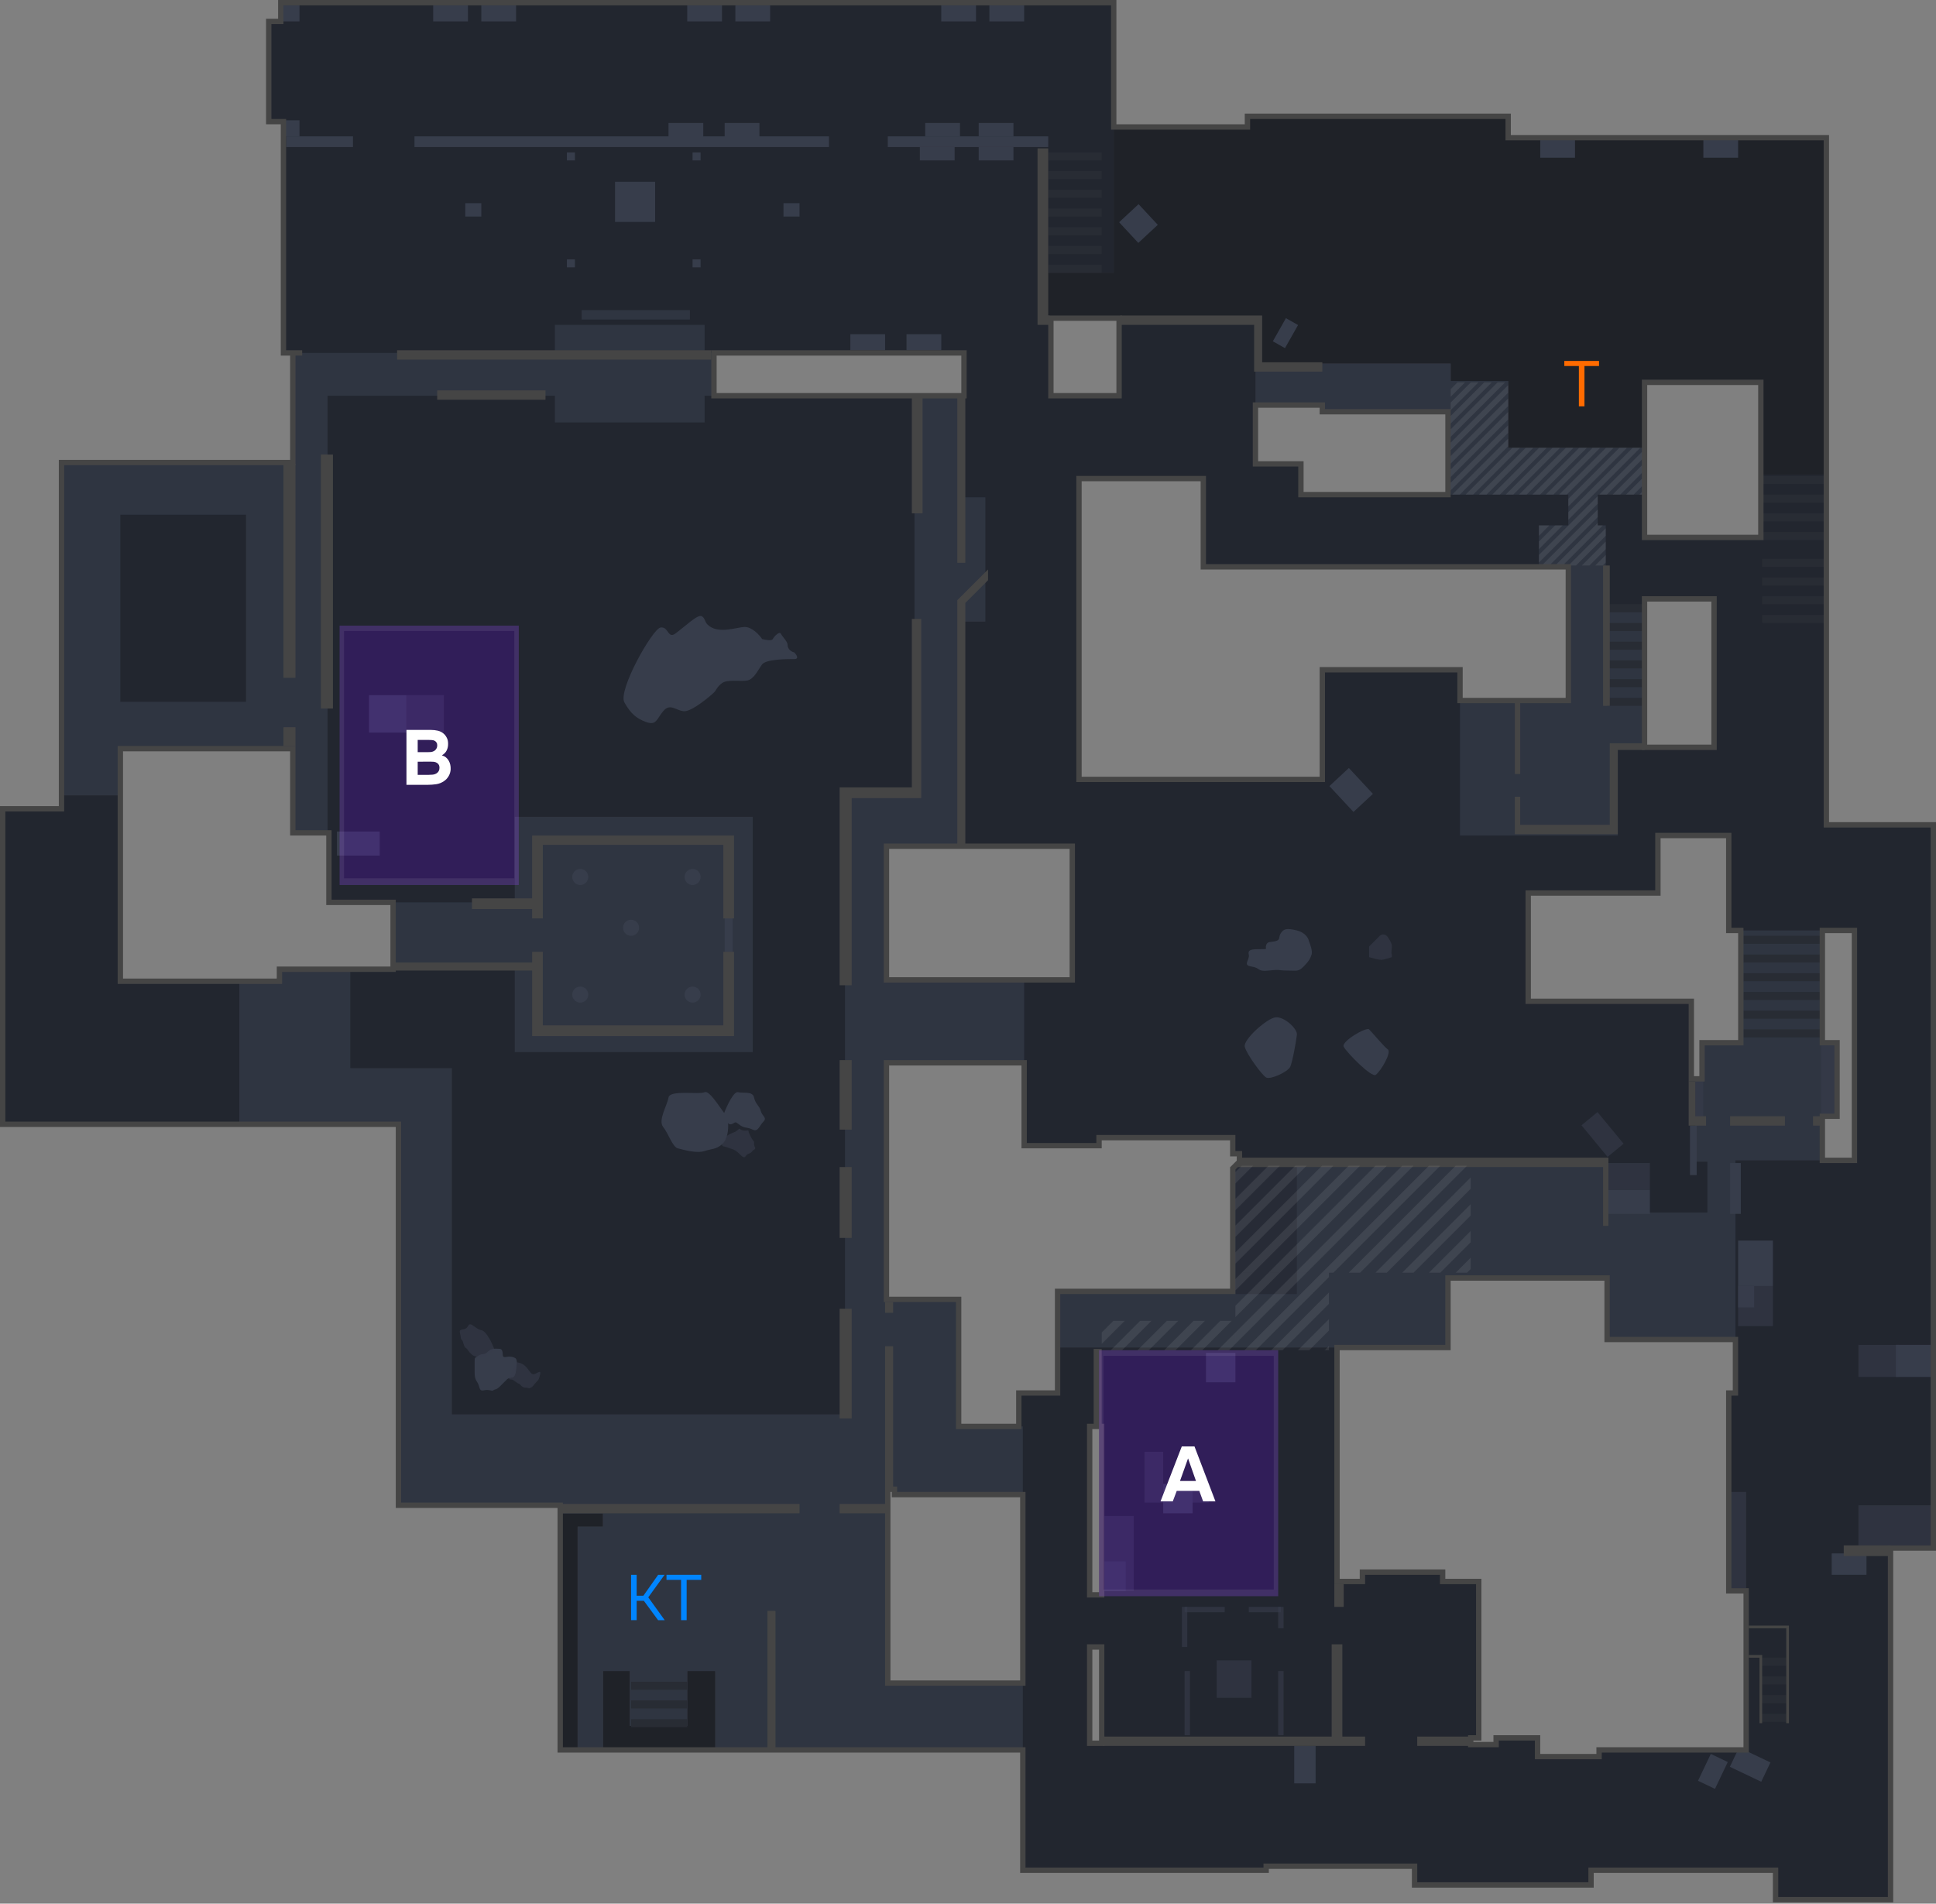 <svg width="724" height="712" xmlns="http://www.w3.org/2000/svg" fill="none">

 <rect width="100%" height="100%" fill="#808080" stroke="none"/>

 <g>
  <path id="svg_1" fill="#22262F" d="m105,1l0,7l-4.5,0l0,37.5l5.5,0l0,86.5l3.5,0l0,41l-86.5,0l0,129.5l-22,0l0,118l148,0l0,142.5l60.5,0l0,3l16,0l0,5l-9.5,0l0,83.5l9.5,0l0,-29.5l10,0l0,20.5l21.5,0l0,-20.5l10.5,0l0,29.5l115,0l0,45l91,0l0,-1.5l55.5,0l0,7l66,0l0,-5.5l69,0l0,11l43,0l0,-131.5l16,0l0,-270.5l-40,0l0,-131l-24.5,0l0,23.5l-43.5,0l0,-33.5l-51,0l0,-25l-21.5,0l0,-6.5l-73,0l0,-17l-51,0l0,29l-25.5,0l0,-29l-1.5,0l0,-17l25,0l0,-54.5l0,-46.5l-311.5,0zm162,147l0,-16l93.5,0l0,16l-93.5,0zm227.5,3.5l-25,0l0,22l17,0l0,11.5l55,0l0,-31l-47,0l0,-2.5zm146.5,72.5l-26,0l0,55.5l26,0l0,-55.5zm-21,88.5l0,21.5l-48.5,0l0,40.5l61,0l0,29l4,0l0,-13.5l14.5,0l0,-42l-4.5,0l0,-35.5l-26.5,0zm61.5,77.5l0,-42l12,0l0,86l-12,0l0,-16.5l5.5,0l0,-27.5l-5.5,0zm-278,-98.5l0,-112.5l46.5,0l0,33l136.5,0l0,50l-40.5,0l0,-11.5l-51.5,0l0,41l-91,0zm-72,75l0,-50l69.5,0l0,50l-69.5,0zm-286.5,0.5l0,-87l64.5,0l0,31.5l13.5,0l0,26l24,0l0,25l-42.5,0l0,4.5l-59.5,0zm286.5,119l0,-88.5l51.5,0l0,31l28,0l0,-3l50,0l0,6l2.5,0l0,3l-2.5,2.5l0,46l-65.5,0l0,38l-14.5,0l0,12.5l-22.5,0l0,-47.5l-27,0zm0.5,143.5l0,-72.5l2.5,0l0,2l48,0l0,70.5l-50.5,0zm168,-38l9.5,0l0,-3.5l30,0l0,3.5l13.5,0l0,58.5l-3,0l0,2.5l9.5,0l0,-2.5l15.5,0l0,7l23,0l0,-2.5l55,0l0,-59.5l-6.5,0l0,-74l2.5,0l0,-20l-48,0l0,-23l-59.5,0l0,26l-41.5,0l0,87.5zm-88,-58l-4.5,0l0,63l4.5,0l0,-63zm-4.5,118.5l0,-36l4.5,0l0,36l-4.5,0z" clip-rule="evenodd" fill-rule="evenodd"/>
  <path id="svg_2" fill="#22262F" d="m466.5,47.5l-50,0l0,54.5l-25,0l0,17l1.5,0l25.5,0l51,0l0,17l73,0l0,6.5l21.5,0l0,25l51,0l0,-24.5l43.5,0l0,34.5l24.5,0l0,-126l-119,0l0,-8l-97.5,0l0,4z"/>
  <path id="svg_3" fill="#22262F" d="m225.5,625l0,29.5l42,0l0,-29.5l-10.5,0l0,20.5l-21.5,0l0,-20.5l-10,0z"/>
  <path id="svg_4" fill="#22262F" d="m225.5,571l0,-5l-16,0l0,88.5l6.5,0l0,-83.5l9.5,0z"/>
  <path id="svg_5" fill="#1F2228" d="m466.5,47.5l-50,0l0,54.5l-25,0l0,17l1.5,0l25.5,0l51,0l0,17l73,0l0,6.5l21.5,0l0,25l51,0l0,-24.5l43.5,0l0,34.5l24.5,0l0,-126l-119,0l0,-8l-97.5,0l0,4z"/>
  <path id="svg_6" fill="#1F2228" d="m225.5,571l0,-5l-16,0l0,88.5l6.5,0l0,-83.5l9.5,0z"/>
  <path id="svg_7" fill="#1F2228" d="m225.5,625l0,29.5l42,0l0,-29.5l-10.5,0l0,20.5l-21.5,0l0,-20.5l-10,0z"/>
  <path id="svg_8" fill="#2F3541" d="m147,337.5l0,25l45.5,0l0,31l89,0l0,-88l-89,0l0,32l-45.5,0z"/>
  <path id="svg_9" fill="#2F3541" d="m109.5,173l-86.5,0l0,124.5l22,0l0,-17.5l64.5,0l0,31.5l13,0l0,-51.5l0,-112l85,0l56,0l3.5,0l0,-16l-3.5,0l-56,0l-94.5,0l-3.5,0l0,41zm-64.5,19.5l4.5,0l42.5,0l0,70l-47,0l0,-70z" clip-rule="evenodd" fill-rule="evenodd"/>
  <path id="svg_10" fill="#2F3541" d="m651,348l0,42l-14.5,0l0,13.5l-2.5,0l0,31l4.5,0l0,19l-37.5,0l0,-19l-137.5,0l-2.5,2.5l0,46l-65.5,0l0,21l104.5,0l41.5,0l0,-26l59.5,0l0,23l48,0l0,-67l32.5,0l0,-16.5l5.5,0l0,-27.5l-5.5,0l0,-42l-30.5,0z"/>
  <path id="svg_11" fill="#2F3541" d="m469.5,151.5l25,0l0,2.5l47,0l0,31l45,0l0,11.5l-11,0l0,15.5l11,0l0,50l-40.5,0l0,50.5l59,0l0,-33l10,0l0,-53l-14.5,0l0,-30l-3,0l0,-11.5l17.5,0l0,-17.5l-51,0l0,-25l-21.5,0l0,-6.5l-73,0l0,15.5z"/>
  <path id="svg_12" fill="#2F3541" d="m149,563l60.5,0l0,3l16,0l0,5l-9.5,0l0,83.5l9.5,0l0,-29.5l10,0l0,20.5l21.5,0l0,-20.5l10.5,0l0,29.5l115,0l0,-25l-50.5,0l0,-72.5l2.5,0l0,2l48,0l0,-25.5l-1.5,0l-22.5,0l0,-47.5l-27,0l0,-88.5l51.5,0l0,-31l-51.5,0l0,-50l29,0l0,-84l8,0l0,-46.5l-8,0l0,-36.5l0,-1.5l-18.5,0l0,148l-26,0l0,55.5l0,51l0,126.5l-147,0l0,-129.5l-38,0l0,-37l-26.5,0l0,4.5l-15,0l0,53.5l59.5,0l0,142.5z"/>
  <path id="svg_13" fill="#2F3541" d="m263.5,132l0,-10.5l-56,0l0,10.5l56,0z"/>
  <path id="svg_14" fill="#2F3541" d="m217.5,119.5l0,-3.5l40.5,0l0,3.5l-40.5,0z"/>
  <path id="svg_15" fill="#2F3541" d="m207.5,148l0,10l56,0l0,-10l-56,0z"/>
  <path id="svg_16" fill="#373D4B" d="m247,234.707c-3,0.5 -16,23.5 -13.5,28c2.5,4.5 4.8,6.093 8,7.293c4,1.5 4,-1 6.5,-4c2.5,-3 4.5,-0.5 7.5,0c3,0.5 10.5,-6 11.5,-7c1,-1 1,-2 3,-3.5c2,-1.5 7,-0.5 9.5,-1c2.5,-0.5 4,-4 5.5,-6c1.5,-2 9.5,-2 12,-2c2,0 0.833,-1.667 0,-2.5c-0.833,-0.167 -2.5,-1 -2.5,-3c0,-1 -2,-3 -2.5,-4c-0.5,-1 -2.5,1 -3,2c-0.4,0.8 -2.833,0.333 -4,0c-1,-1.5 -3.7,-4.5 -6.5,-4.5c-2.8,0 -10.217,2.967 -14,-1c-0.972,-1.019 -0.8,-2.2 -2,-3c-1.5,-1 -6.5,4 -10,6.5c-2.8,2 -2.5,-2.793 -5.5,-2.293z"/>
  <path id="svg_17" fill="#373D4B" d="m250,410.5c0.5,-3 11.5,-1 13.5,-2c1.703,-0.851 5.579,5.544 7.311,7.774c1.063,-2.758 3.589,-8.174 5.189,-7.774c2,0.5 5.5,-0.5 6,2c0.5,2.5 2,3 2.5,5c0.5,2 2.5,2.5 1,4c-1.5,1.5 -2,4 -4,3c-2,-1 -3,-0.5 -4.5,-1.5c-1.5,-1 -1.682,-1.575 -2.5,-1c-0.85,0.597 -1.879,0.755 -2.224,0c0.189,2.58 -0.206,6.16 -2.276,8c-2.125,1.889 -4.1,1.7 -6.5,2.5c-3,1 -8,-0.5 -10,-1c-2,-0.5 -3.5,-5.5 -5.5,-8c-2,-2.5 1.5,-8 2,-11z"/>
  <path id="svg_18" fill="#373D4B" d="m182.5,505.5c1.5,-1.5 3.5,-1 4.5,-1c0.333,0 1,0.4 1,2c0,2 1.5,0.5 3.5,1c2,0.5 2,1 1.5,5c-0.5,4 -2,2 -3.5,3.5l-2.5,2.5c-1.5,1.5 -2,1 -2.5,1.5c-0.5,0.5 -1.5,-0.5 -3.5,0c-2,0.5 -1.5,-1.5 -2.5,-3c-1,-1.5 -1,-2.5 -1,-4l0,-3.5c0,-2 0,-1.5 1.5,-2.5c1.5,-1 2,0 3.5,-1.5z"/>
  <path id="svg_19" fill="#373D4B" d="m485,348c3.2,0.8 4.333,3 4.5,4c0.5,1.167 1.4,3.8 1,5c-0.5,1.5 -1,2.5 -3,4.5c-2,2 -2.5,1.5 -6,1.5c-3.5,0 -2.5,-0.5 -7,0c-4.5,0.5 -3,-1 -6.5,-1.5c-3.5,-0.5 -0.5,-2.5 -1,-4.5c-0.5,-2 1.5,-2 4.5,-2c3,0 1.5,0 2,-1.5c0.5,-1.5 1.5,-1 3.5,-1.5c2,-0.5 1,-1.5 2,-3c1,-1.5 2,-2 6,-1z"/>
  <path id="svg_20" fill="#373D4B" d="m485,387c0.242,-2.244 -4.788,-6.868 -8,-6.5c-3.212,0.368 -12.135,8.319 -11.5,11c0.635,2.681 6.405,10.595 8,11.5c1.595,0.905 8.14,-2.13 9,-4c0.86,-1.87 2.258,-9.756 2.5,-12z"/>
  <path id="svg_21" fill="#373D4B" d="m502.5,391.5c-1,-2 8.5,-7.5 9.5,-6.5c1,1 5.8,6.7 7,7.5c1.5,1 -2.5,8 -4.5,9.5c-1.6,1.2 -11,-8.5 -12,-10.5z"/>
  <path id="svg_22" fill-opacity="0.6" fill="#373D4B" d="m180,497.5c2,0.4 4.167,5.167 5,7.5l-4,2.5l-2,0c-0.8,0 -1.667,-0.333 -2,-0.5c-0.333,-0.167 -1.2,-0.8 -2,-2c-1,-1.499 -1,0 -2,-3.5c-1,-1 -0.5,-1 -1,-3c-0.5,-2 2,-0.5 3,-2.5c1,-2 2.5,1 5,1.5z"/>
  <path id="svg_23" fill-opacity="0.6" fill="#373D4B" d="m196.5,511c-1.2,-1.2 -2.833,-1.5 -3.5,-1.5c-0.667,1.5 -2.1,4.7 -2.5,5.5c-0.5,1 0.5,1 1,1c0.5,0 2,1.5 2.5,1.5c0.5,0 1,1.5 2.5,1.5c1.5,0 1,0.5 2,0c1,-0.5 1,-1 2,-2c1,-1 1,-1 1.5,-3c0.5,-2 -1.5,0 -2.5,0c-1,0 -1.5,-1.5 -3,-3z"/>
  <path id="svg_24" fill-opacity="0.6" fill="#373D4B" d="m274.5,423.5c-1.2,0.4 -2.5,1.167 -3,1.5c-0.5,0.667 -1.5,2.2 -1.5,3c0,1 0.5,0.5 3,1.5c1.5,0.5 2,0.5 4.5,3c1.5,1 1,-0.5 2.5,-1c1.5,-0.5 1,-1 2,-1.5c1,-0.5 0,-1 0,-2l0,-1c-0.333,-0.333 -1.2,-1.5 -2,-3.5c0,-1.5 -1,0 -3,-1c-0.5,-1 -1,0.5 -2.5,1z"/>
  <path id="svg_25" fill-opacity="0.6" fill="#373D4B" d="m512,354l0,4c1.167,0.334 3.7,1 4.5,1c0.8,0 3,-0.666 4,-1l0,-1c-0.333,-0.333 0,-2 0,-3c0,-1.118 -0.5,-2 -1.5,-3.5c-1,-1.5 -2.5,-1 -3,-0.5l-0.323,0.323l-3.677,3.677z"/>
  <rect id="svg_26" fill-opacity="0.6" fill="#22262F" height="48" width="23" y="436" x="462"/>
  <path id="svg_27" fill="#373D4B" d="m230,68l15,0l0,15l-15,0l0,-15z"/>
  <path id="svg_28" fill="#373D4B" d="m107,51l25,0l0,4l-25,0l0,-4z"/>
  <path id="svg_29" fill="#373D4B" d="m155,51l155,0l0,4l-155,0l0,-4z"/>
  <path id="svg_30" fill="#373D4B" d="m332,51l60,0l0,4l-60,0l0,-4z"/>
  <path id="svg_31" fill="#373D4B" d="m344,55l13,0l0,5l-13,0l0,-5z"/>
  <path id="svg_32" fill="#373D4B" d="m346,46l13,0l0,5l-13,0l0,-5z"/>
  <path id="svg_33" fill="#373D4B" d="m352,2l13,0l0,6l-13,0l0,-6z"/>
  <path id="svg_34" fill="#373D4B" d="m257,2l13,0l0,6l-13,0l0,-6z"/>
  <path id="svg_35" fill="#373D4B" d="m250,46l13,0l0,6l-13,0l0,-6z"/>
  <path id="svg_36" fill="#373D4B" d="m259,57l3,0l0,3l-3,0l0,-3z"/>
  <path id="svg_37" fill="#373D4B" d="m212,57l3,0l0,3l-3,0l0,-3z"/>
  <path id="svg_38" fill="#373D4B" d="m293,76l6,0l0,5l-6,0l0,-5z"/>
  <path id="svg_39" fill="#373D4B" d="m174,76l6,0l0,5l-6,0l0,-5z"/>
  <path id="svg_40" fill="#373D4B" d="m259,97l3,0l0,3l-3,0l0,-3z"/>
  <path id="svg_41" fill="#373D4B" d="m212,97l3,0l0,3l-3,0l0,-3z"/>
  <path id="svg_42" fill="#373D4B" d="m162,2l13,0l0,6l-13,0l0,-6z"/>
  <path id="svg_43" fill="#373D4B" d="m106,2l6,0l0,6l-6,0l0,-6z"/>
  <path id="svg_44" fill="#373D4B" d="m106,45l6,0l0,6l-6,0l0,-6z"/>
  <path id="svg_45" fill="#373D4B" d="m370,2l13,0l0,6l-13,0l0,-6z"/>
  <path id="svg_46" fill="#373D4B" d="m275,2l13,0l0,6l-13,0l0,-6z"/>
  <path id="svg_47" fill="#373D4B" d="m271,46l13,0l0,6l-13,0l0,-6z"/>
  <path id="svg_48" fill="#373D4B" d="m318,125l13,0l0,6l-13,0l0,-6z"/>
  <path id="svg_49" fill="#373D4B" d="m339,125l13,0l0,6l-13,0l0,-6z"/>
  <path id="svg_50" fill="#373D4B" d="m180,2l13,0l0,6l-13,0l0,-6z"/>
  <path id="svg_51" fill="#373D4B" d="m366,55l13,0l0,5l-13,0l0,-5z"/>
  <path id="svg_52" fill="#373D4B" d="m366,46l13,0l0,5l-13,0l0,-5z"/>
  <path id="svg_53" fill="#373D4B" d="m576,52l13,0l0,7l-13,0l0,-7z"/>
  <path id="svg_54" fill="#373D4B" d="m425.788,76.358l7.187,7.732l-7.277,6.764l-7.187,-7.732l7.277,-6.764z"/>
  <path id="svg_55" fill="#373D4B" d="m504.435,287.246l8.994,9.675l-7.277,6.764l-8.993,-9.675l7.276,-6.764z"/>
  <path id="svg_56" fill="#373D4B" d="m480.892,119l4.539,2.568l-4.892,8.647l-4.539,-2.568l4.892,-8.647z"/>
  <path id="svg_57" fill="#373D4B" d="m637,52l13,0l0,7l-13,0l0,-7z"/>
  <path id="svg_58" fill="#373D4B" d="m239,347c0,1.657 -1.343,3 -3,3c-1.657,0 -3,-1.343 -3,-3c0,-1.657 1.343,-3 3,-3c1.657,0 3,1.343 3,3z"/>
  <path id="svg_59" fill="#373D4B" d="m262,328c0,1.657 -1.343,3 -3,3c-1.657,0 -3,-1.343 -3,-3c0,-1.657 1.343,-3 3,-3c1.657,0 3,1.343 3,3z"/>
  <path id="svg_60" fill="#373D4B" d="m220,328c0,1.657 -1.343,3 -3,3c-1.657,0 -3,-1.343 -3,-3c0,-1.657 1.343,-3 3,-3c1.657,0 3,1.343 3,3z"/>
  <path id="svg_61" fill="#373D4B" d="m262,372c0,1.657 -1.343,3 -3,3c-1.657,0 -3,-1.343 -3,-3c0,-1.657 1.343,-3 3,-3c1.657,0 3,1.343 3,3z"/>
  <path id="svg_62" fill="#373D4B" d="m220,372c0,1.657 -1.343,3 -3,3c-1.657,0 -3,-1.343 -3,-3c0,-1.657 1.343,-3 3,-3c1.657,0 3,1.343 3,3z"/>
  <path id="svg_63" fill="#373D4B" d="m271,343l3,0l0,13l-3,0l0,-13z"/>
  <path id="svg_64" fill="#373D4B" d="m126,311l16,0l0,9l-16,0l0,-9z"/>
  <path id="svg_65" fill="#373D4B" d="m138,260l14,0l0,14l-14,0l0,-14z"/>
  <path id="svg_66" fill="#373D4B" d="m601,445l16,0l0,9l-16,0l0,-9z"/>
  <path id="svg_67" fill="#373D4B" d="m650,464l13,0l0,17l-13,0l0,-17z"/>
  <path id="svg_68" fill="#373D4B" d="m709,503l13,0l0,12l-13,0l0,-12z"/>
  <path id="svg_69" fill="#373D4B" d="m685,581l13,0l0,8l-13,0l0,-8z"/>
  <path id="svg_70" fill="#373D4B" d="m484,653l8,0l0,14l-8,0l0,-14z"/>
  <path id="svg_71" fill="#373D4B" d="m413,584l8,0l0,11l-8,0l0,-11z"/>
  <path id="svg_72" fill="#373D4B" d="m435,555l11,0l0,11l-11,0l0,-11z"/>
  <path id="svg_73" fill="#373D4B" d="m451,506l11,0l0,11l-11,0l0,-11z"/>
  <path id="svg_74" fill="#373D4B" d="m650.353,653.593l11.736,5.592l-3.442,7.222l-11.736,-5.592l3.442,-7.222z"/>
  <path id="svg_75" fill="#373D4B" d="m639.784,656l6.346,3.024l-4.785,10.04l-6.345,-3.024l4.784,-10.04z"/>
  <path id="svg_76" fill="#373D4B" d="m650,481l6,0l0,8l-6,0l0,-8z"/>
  <path id="svg_77" fill="#373D4B" d="m632,421l0,18.5l2.5,0l0,-18.5l-2.5,0z"/>
  <path id="svg_78" fill="#373D4B" d="m647,435l0,19l4,0l0,-19l-4,0z"/>
  <path id="svg_79" fill-opacity="0.6" fill="#373D4B" d="m152,260l14,0l0,14l-14,0l0,-14z"/>
  <path id="svg_80" fill-opacity="0.6" fill="#373D4B" d="m601,435l16,0l0,10l-16,0l0,-10z"/>
  <path id="svg_81" fill-opacity="0.6" fill="#373D4B" d="m634,404l3,0l0,14l-3,0l0,-14z"/>
  <path id="svg_82" fill-opacity="0.6" fill="#373D4B" d="m681,391l5,0l0,26l-5,0l0,-26z"/>
  <path id="svg_83" fill-opacity="0.6" fill="#373D4B" d="m597.41,415.936l9.761,11.828l-5.988,4.941l-9.76,-11.828l5.987,-4.941z"/>
  <path id="svg_84" fill-opacity="0.6" fill="#373D4B" d="m695,503l15,0l0,12l-15,0l0,-12z"/>
  <path id="svg_85" fill-opacity="0.6" fill="#373D4B" d="m695,563l27,0l0,15l-27,0l0,-15z"/>
  <path id="svg_86" fill-opacity="0.6" fill="#373D4B" d="m647,558l6,0l0,36l-6,0l0,-36z"/>
  <path id="svg_87" fill-opacity="0.6" fill="#373D4B" d="m650,481l13,0l0,15l-13,0l0,-15z"/>
  <path id="svg_88" fill-opacity="0.6" fill="#373D4B" d="m455,621l13,0l0,14l-13,0l0,-14z"/>
  <path id="svg_89" fill-opacity="0.6" fill="#373D4B" d="m428,543l7,0l0,19l-7,0l0,-19z"/>
  <path id="svg_90" fill-opacity="0.6" fill="#373D4B" d="m446,555l6,0l0,7l-6,0l0,-7z"/>
  <path id="svg_91" fill-opacity="0.6" fill="#373D4B" d="m413,567l11,0l0,28l-11,0l0,-28z"/>
  <path id="svg_92" fill-opacity="0.6" fill="#373D4B" d="m443,625l2,0l0,24l-2,0l0,-24z"/>
  <path id="svg_93" fill-opacity="0.6" fill="#373D4B" d="m478,625l2,0l0,24l-2,0l0,-24z"/>
  <path id="svg_94" fill-opacity="0.6" fill="#373D4B" d="m478,601l2,0l0,8l-2,0l0,-8z"/>
  <path id="svg_95" fill-opacity="0.6" fill="#373D4B" d="m442,601l2,0l0,15l-2,0l0,-15z"/>
  <path id="svg_96" fill-opacity="0.6" fill="#373D4B" d="m443,603l0,-2l15,0l0,2l-15,0z"/>
  <path id="svg_97" fill-opacity="0.6" fill="#373D4B" d="m467,603l0,-2l12,0l0,2l-12,0z"/>
  <path id="svg_98" fill="#282C34" d="m392,57l20,0l0,3l-20,0l0,-3z"/>
  <path id="svg_99" fill="#282C34" d="m601,226l14,0l0,3l-14,0l0,-3z"/>
  <path id="svg_100" fill="#282C34" d="m652,350l29,0l0,3l-29,0l0,-3z"/>
  <path id="svg_101" fill="#282C34" d="m659,620l9,0l0,3l-9,0l0,-3z"/>
  <path id="svg_102" fill="#282C34" d="m392,64l20,0l0,3l-20,0l0,-3z"/>
  <path id="svg_103" fill="#282C34" d="m601,233l14,0l0,3l-14,0l0,-3z"/>
  <path id="svg_104" fill="#282C34" d="m652,357l29,0l0,3l-29,0l0,-3z"/>
  <path id="svg_105" fill="#282C34" d="m659,627l9,0l0,3l-9,0l0,-3z"/>
  <path id="svg_106" fill="#282C34" d="m236,629l21,0l0,3l-21,0l0,-3z"/>
  <path id="svg_107" fill="#282C34" d="m392,71l20,0l0,3l-20,0l0,-3z"/>
  <path id="svg_108" fill="#282C34" d="m601,240l14,0l0,3l-14,0l0,-3z"/>
  <path id="svg_109" fill="#282C34" d="m652,364l29,0l0,3l-29,0l0,-3z"/>
  <path id="svg_110" fill="#282C34" d="m659,634l9,0l0,3l-9,0l0,-3z"/>
  <path id="svg_111" fill="#282C34" d="m236,636l21,0l0,3l-21,0l0,-3z"/>
  <path id="svg_112" fill="#282C34" d="m659,178l23,0l0,3l-23,0l0,-3z"/>
  <path id="svg_113" fill="#282C34" d="m392,78l20,0l0,3l-20,0l0,-3z"/>
  <path id="svg_114" fill="#282C34" d="m601,247l14,0l0,3l-14,0l0,-3z"/>
  <path id="svg_115" fill="#282C34" d="m652,371l29,0l0,3l-29,0l0,-3z"/>
  <path id="svg_116" fill="#282C34" d="m659,641l9,0l0,3l-9,0l0,-3z"/>
  <path id="svg_117" fill="#282C34" d="m236,643l21,0l0,3l-21,0l0,-3z"/>
  <path id="svg_118" fill="#282C34" d="m659,185l23,0l0,3l-23,0l0,-3z"/>
  <path id="svg_119" fill="#282C34" d="m392,85l20,0l0,3l-20,0l0,-3z"/>
  <path id="svg_120" fill="#282C34" d="m601,254l14,0l0,3l-14,0l0,-3z"/>
  <path id="svg_121" fill="#282C34" d="m652,378l29,0l0,3l-29,0l0,-3z"/>
  <path id="svg_122" fill="#282C34" d="m659,192l23,0l0,3l-23,0l0,-3z"/>
  <path id="svg_123" fill="#282C34" d="m392,92l20,0l0,3l-20,0l0,-3z"/>
  <path id="svg_124" fill="#282C34" d="m601,261l14,0l0,3l-14,0l0,-3z"/>
  <path id="svg_125" fill="#282C34" d="m652,385l29,0l0,3l-29,0l0,-3z"/>
  <path id="svg_126" fill="#282C34" d="m659,199l23,0l0,3l-23,0l0,-3z"/>
  <path id="svg_127" fill="#282C34" d="m392,99l20,0l0,3l-20,0l0,-3z"/>
  <path id="svg_128" fill="#282C34" d="m659,209l23,0l0,3l-23,0l0,-3z"/>
  <path id="svg_129" fill="#282C34" d="m659,216l23,0l0,3l-23,0l0,-3z"/>
  <path id="svg_130" fill="#282C34" d="m659,223l23,0l0,3l-23,0l0,-3z"/>
  <path id="svg_131" fill="#282C34" d="m659,230l23,0l0,3l-23,0l0,-3z"/>
  <path id="svg_132" fill="#454545" d="m104,0l313.5,0l0,46.5l48,0l0,-4l99.5,0l0,8l119,0l0,257l40,0l0,272.5l-16,0l0,131.5l-45,0l0,-11l-67,0l0,5.5l-68,0l0,-7l-53.5,0l0,1.5l-93,0l0,-45l-173,0l0,-91.5l-60.5,0l0,-142.5l-148,0l0,-120l22,0l0,-129.5l86.5,0l0,-39l-3.5,0l0,-86.5l-5.5,0l0,-39.5l4.5,0l0,-7zm6.5,133l0,41l-86.5,0l0,129.5l-22,0l0,116l148,0l0,142.5l60.5,0l0,91.5l173,0l0,45l89,0l0,-1.5l57.5,0l0,7l64,0l0,-5.5l71,0l0,11l41,0l0,-131.5l16,0l0,-268.5l-40,0l0,-257l-119,0l0,-8l-95.5,0l0,4l-52,0l0,-46.5l-309.5,0l0,7l-4.5,0l0,35.5l5.5,0l0,86.5l6,0l0,2l-2.5,0zm281.5,-15l27.5,0l0,31l-27.5,0l0,-31zm2,2l0,27l23.5,0l0,-27l-23.5,0zm-128,11l95.5,0l0,18l-95.5,0l0,-18zm2,2l0,14l91.5,0l0,-14l-91.5,0zm346,9l45.5,0l0,60l-45.5,0l0,-60zm2,2l0,56l41.5,0l0,-56l-41.5,0zm-147.5,6.5l27,0l0,2.5l47,0l0,33l-57,0l0,-11.5l-17,0l0,-24zm2,2l0,20l17,0l0,11.5l53,0l0,-29l-47,0l0,-2.5l-23,0zm-68,25.5l48.5,0l0,33l136.5,0l0,52l-42.5,0l0,-11.5l-49.5,0l0,41l-93,0l0,-114.5zm2,2l0,110.5l89,0l0,-41l53.5,0l0,11.5l38.5,0l0,-48l-136.5,0l0,-33l-44.5,0zm209.5,43l28,0l0,57.5l-28,0l0,-57.5zm2,2l0,53.5l24,0l0,-53.5l-24,0zm-572,54l66.5,0l0,31.5l13.5,0l0,26l24,0l0,27l-42.5,0l0,4.5l-61.5,0l0,-89zm2,2l0,85l57.5,0l0,-4.5l42.5,0l0,-23l-24,0l0,-26l-13.5,0l0,-31.5l-62.5,0zm573,30.5l28.5,0l0,35.5l4.5,0l0,44l-14.5,0l0,13.5l-6,0l0,-29l-61,0l0,-42.5l48.5,0l0,-21.5zm2,2l0,21.5l-48.5,0l0,38.5l61,0l0,29l2,0l0,-13.5l14.5,0l0,-40l-4.5,0l0,-35.5l-24.5,0zm-290.5,2l71.5,0l0,52l-71.5,0l0,-52zm2,2l0,48l67.5,0l0,-48l-67.5,0zm348,29.5l14,0l0,88l-14,0l0,-18.5l5.5,0l0,-25.5l-5.5,0l0,-44zm2,2l0,40l5.5,0l0,29.5l-5.5,0l0,14.5l10,0l0,-84l-10,0zm-352,47.5l53.5,0l0,31l26,0l0,-3l52,0l0,6l2.5,0l0,4.414l-2.5,2.5l0,46.586l-65.5,0l0,38l-14.5,0l0,12.5l-24.5,0l0,-47.5l-27,0l0,-90.5zm2,2l0,86.5l27,0l0,47.5l20.5,0l0,-12.5l14.5,0l0,-38l65.5,0l0,-45.414l2.5,-2.5l0,-1.586l-2.5,0l0,-6l-48,0l0,3l-30,0l0,-31l-49.5,0zm208,78.5l61.5,0l0,23l48,0l0,22l-2.5,0l0,72l6.5,0l0,14l0,1l0,10l0,1l0,35.5l-55,0l0,2.5l-25,0l0,-7l-13.5,0l0,2.5l-11.5,0l0,-4.5l3,0l0,-56.5l-13.5,0l0,-3.5l-28,0l0,3.5l-11.5,0l0,-89.5l41.5,0l0,-26zm2,2l0,26l-41.5,0l0,85.5l7.5,0l0,-3.5l32,0l0,3.5l13.5,0l0,60.5l-3,0l0,0.5l7.5,0l0,-2.5l17.5,0l0,7l21,0l0,-2.5l55,0l0,-57.5l-6.5,0l0,-76l2.5,0l0,-18l-48,0l0,-23l-57.5,0zm-136,53.5l6.5,0l0,65l-6.5,0l0,-65zm2,2l0,61l2.5,0l0,-61l-2.5,0zm-77.5,21.5l4.5,0l0,2l48,0l0,72.5l-52.5,0l0,-74.5zm2.5,2l-0.5,0l0,70.5l48.5,0l0,-68.5l-48,0l0,-2zm73,57l6.5,0l0,38l-6.5,0l0,-38zm2,2l0,34l2.5,0l0,-34l-2.5,0z" clip-rule="evenodd" fill-rule="evenodd"/>
  <path id="svg_133" fill="#454545" d="m602,278l13,0l0,2.5l-10,0l0,31.5l-38.5,0l0,-14l2,0l0,10.5l33.5,0l0,-30.5z"/>
  <path id="svg_134" fill="#454545" d="m566.5,262.5l0,27l2,0l0,-27l-2,0z"/>
  <path id="svg_135" fill="#454545" d="m602,264l0,-52.5l-2.5,0l0,52.5l2.5,0z"/>
  <path id="svg_136" fill="#454545" d="m388,55.5l4,0l0,62.5l0.5,0l0,3.5l-4.5,0l0,-66z"/>
  <path id="svg_137" fill="#454545" d="m472,118l-53,0l0,3.5l50,0l0,17.5l25.5,0l0,-3.5l-22.5,0l0,-17.5z"/>
  <path id="svg_138" fill="#454545" d="m148.5,131l117.5,0l0,3.5l-117.5,0l0,-3.5z"/>
  <path id="svg_139" fill="#454545" d="m163.5,149.5l0,-3.5l40.5,0l0,3.5l-40.5,0z"/>
  <path id="svg_140" fill="#454545" d="m106,253.5l0,-80l4.5,0l0,80l-4.5,0z"/>
  <path id="svg_141" fill="#454545" d="m110.5,272l0,7l-4.5,0l0,-7l4.5,0z"/>
  <path id="svg_142" fill="#454545" d="m120,265l0,-95l4.5,0l0,95l-4.5,0z"/>
  <path id="svg_143" fill="#454545" d="m199,363l-51.5,0l0,-3l51.5,0l0,-4l4,0l0,27.5l67.5,0l0,-27.5l4,0l0,31.5l-75.5,0l0,-24.5z"/>
  <path id="svg_144" fill="#454545" d="m199,312.5l75.5,0l0,31l-4,0l0,-27.5l-67.5,0l0,27.5l-4,0l0,-3.5l-22.5,0l0,-4l22.5,0l0,-23.5z"/>
  <path id="svg_145" fill="#454545" d="m299,562.5l-89,0l0,3.5l89,0l0,-3.5z"/>
  <path id="svg_146" fill="#454545" d="m332,562.5l-18,0l0,3.5l18,0l0,-3.5z"/>
  <path id="svg_147" fill="#454545" d="m287,654l0,-51.5l3,0l0,51.5l-3,0z"/>
  <path id="svg_148" fill="#454545" d="m331,503.5l0,52.5l0,1l3,0l0,-53.5l-3,0z"/>
  <path id="svg_149" fill="#454545" d="m331,491l0,-4l3,0l0,4l-3,0z"/>
  <path id="svg_150" fill="#454545" d="m361,210.5l0,-62.5l-3,0l0,62.5l3,0z"/>
  <path id="svg_151" fill="#454545" d="m358,224.5l0,91.5l3,0l0,-90.5l8.5,-8.5l0,-4l-11.5,11.5z"/>
  <path id="svg_152" fill="#454545" d="m341,192l0,-44l4,0l0,44l-4,0z"/>
  <path id="svg_153" fill="#454545" d="m341,294.5l0,-63l3.5,0l0,67l-26,0l0,70l-4.5,0l0,-74l27,0z"/>
  <path id="svg_154" fill="#454545" d="m314,422.5l0,-26l4.5,0l0,26l-4.5,0z"/>
  <path id="svg_155" fill="#454545" d="m314,436.5l4.5,0l0,26.5l-4.5,0l0,-26.5z"/>
  <path id="svg_156" fill="#454545" d="m314,530.5l0,-41l4.5,0l0,41l-4.5,0z"/>
  <path id="svg_157" fill="#454545" d="m409,504.5l0,28.5l3,0l0,-28.5l-3,0z"/>
  <path id="svg_158" fill="#454545" d="m510.5,653l-98,0l0,-3.5l85.5,0l0,-34.5l4,0l0,34.5l8.5,0l0,3.5z"/>
  <path id="svg_159" fill="#454545" d="m499,601l0,-8.5l3.5,0l0,8.5l-3.5,0z"/>
  <path id="svg_160" fill="#454545" d="m530,653l19.5,0l0,-3.5l-19.5,0l0,3.5z"/>
  <path id="svg_161" fill="#454545" d="m601.5,433l-137.5,0l-1.5,3.5l137,0l0,22l2,0l0,-25.5z"/>
  <path id="svg_162" fill="#454545" d="m631.5,421l0,-16.5l2.5,0l0,13l4,0l0,3.5l-6.5,0z"/>
  <path id="svg_163" fill="#454545" d="m647,417.5l0,3.5l20.5,0l0,-3.5l-20.5,0z"/>
  <path id="svg_164" fill="#454545" d="m678,417.5l0,3.5l3.5,0l0,-3.5l-3.5,0z"/>
  <path id="svg_165" fill="#454545" d="m689.5,578l17.5,0l0,4l-17.5,0l0,-4z"/>
  <path id="svg_166" fill="#454545" d="m659,619l-5,0l0,1l4,0l0,24.5l1,0l0,-25.5z"/>
  <path id="svg_167" fill="#454545" d="m669,608l-15,0l0,1l14,0l0,35.5l1,0l0,-36.5z"/>
  <path id="svg_168" fill="#FF6B00" d="m590.448,151.968l0,-15.072l-5.448,0l0,-1.896l12.984,0l0,1.896l-5.448,0l0,15.072l-2.088,0z"/>
  <path id="svg_169" fill="#0085FF" d="m238.088,605.968l-2.088,0l0,-16.968l2.088,0l0,7.824l2.52,0l5.52,-7.824l2.4,0l-6.096,8.424l6.144,8.544l-2.472,0l-5.328,-7.248l-2.688,0l0,7.248z"/>
  <path id="svg_170" fill="#0085FF" d="m256.784,605.968l-2.088,0l0,-15.072l-5.448,0l0,-1.896l12.984,0l0,1.896l-5.448,0l0,15.072z"/>
  <path id="svg_171" fill-opacity="0.2" fill="#7000FF" d="m194,331l-67,0l0,-97l67,0l0,97z"/>
  <path id="svg_172" fill-opacity="0.08" fill="white" d="m128.654,328.5l63.692,0l0,-92.5l-63.692,0l0,92.5zm65.346,2.5l0,-97l-67,0l0,97l67,0z" clip-rule="evenodd" fill-rule="evenodd"/>
  <path id="svg_173" fill="white" d="m152,293.532l0,-20.532l9.106,0c0.947,0 1.817,0.097 2.61,0.29c0.812,0.193 1.518,0.541 2.117,1.044c0.483,0.387 0.889,0.899 1.218,1.537c0.348,0.619 0.522,1.373 0.522,2.262c0.019,0.947 -0.155,1.788 -0.522,2.523c-0.348,0.735 -0.947,1.353 -1.798,1.856c0.599,0.174 1.112,0.435 1.537,0.783c0.425,0.348 0.764,0.754 1.015,1.218c0.271,0.464 0.464,0.967 0.58,1.508c0.116,0.541 0.164,1.102 0.145,1.682c-0.039,0.928 -0.29,1.788 -0.754,2.581c-0.445,0.773 -1.034,1.402 -1.769,1.885c-0.87,0.599 -1.827,0.976 -2.871,1.131c-1.044,0.155 -2.078,0.232 -3.103,0.232l-8.033,0zm7.917,-12.209c0.425,0 0.851,-0.019 1.276,-0.058c0.425,-0.058 0.822,-0.193 1.189,-0.406c0.309,-0.193 0.57,-0.454 0.783,-0.783c0.213,-0.329 0.329,-0.715 0.348,-1.16c0.019,-0.464 -0.058,-0.841 -0.232,-1.131c-0.174,-0.29 -0.387,-0.512 -0.638,-0.667c-0.309,-0.193 -0.667,-0.3 -1.073,-0.319c-0.406,-0.039 -0.822,-0.058 -1.247,-0.058l-4.118,0l0,4.582l3.712,0zm-3.712,8.497l3.828,0c0.561,0 1.15,-0.029 1.769,-0.087c0.638,-0.077 1.179,-0.28 1.624,-0.609c0.271,-0.213 0.493,-0.474 0.667,-0.783c0.174,-0.329 0.261,-0.735 0.261,-1.218c0,-0.445 -0.097,-0.822 -0.29,-1.131c-0.193,-0.309 -0.435,-0.541 -0.725,-0.696c-0.329,-0.213 -0.706,-0.338 -1.131,-0.377c-0.406,-0.039 -0.831,-0.058 -1.276,-0.058l-4.727,0.029l0,4.93z"/>
  <path id="svg_174" fill-opacity="0.2" fill="#7000FF" d="m478,597l-67,0l0,-92l67,0l0,92z"/>
  <path id="svg_175" fill-opacity="0.08" fill="white" d="m412.655,594.5l63.691,0l0,-87.4l-63.691,0l0,87.4zm65.345,2.5l0,-92l-67,0l0,92l67,0z" clip-rule="evenodd" fill-rule="evenodd"/>
  <path id="svg_176" fill="white" d="m440.062,557.617l-1.479,3.915l-4.582,0l7.946,-20.532l4.756,0l7.83,20.532l-4.611,0l-1.421,-3.915l-8.439,0zm1.218,-3.712l5.974,0l-2.958,-8.439l-3.016,8.439z"/>
  <path id="svg_177" fill-opacity="0.1" fill="#D9D9D9" d="m547.897,143l-2.829,0l-2.568,2.568l0,2.829l5.397,-5.397zm2.171,0l-7.568,7.568l0,2.829l10.397,-10.397l-2.829,0zm5,0l-12.568,12.568l0,2.829l15.397,-15.397l-2.829,0zm-12.568,20.397l0,-2.829l17.568,-17.568l2.829,0l-20.397,20.397zm0,2.171l0,2.829l21.5,-21.5l0,-2.829l-21.5,21.5zm0,7.829l0,-2.829l21.5,-21.5l0,2.829l-21.5,21.5zm0,2.171l0,2.829l21.5,-21.5l0,-2.829l-21.5,21.5zm0,7.829l0,-2.829l21.5,-21.5l0,2.829l-21.5,21.5zm0.568,1.603l2.829,0l18.103,-18.103l0,-2.829l-20.932,20.932zm7.829,0l-2.829,0l15.932,-15.932l0,2.829l-13.103,13.103zm2.171,0l2.829,0l8.103,-8.103l0,-2.829l-10.932,10.932zm7.829,0l-2.829,0l5.932,-5.932l0,2.829l-3.103,3.103zm2.171,0l0.932,0l0,-0.932l-0.932,0.932z" clip-rule="evenodd" fill-rule="evenodd"/>
  <path id="svg_178" fill-opacity="0.1" fill="#D9D9D9" d="m565.568,167.5l2.829,0l-4.397,4.397l0,-2.829l1.568,-1.568zm-1.568,11.568l0,2.829l14.397,-14.397l-2.829,0l-11.568,11.568zm0,5.932l0,-0.932l16.568,-16.568l2.829,0l-17.5,17.5l-1.897,0zm4.068,0l2.829,0l17.5,-17.5l-2.829,0l-17.5,17.5zm7.829,0l-2.829,0l17.5,-17.5l2.829,0l-17.5,17.5zm2.171,0l2.829,0l17.5,-17.5l-2.829,0l-17.5,17.5zm7.829,0l-2.829,0l17.5,-17.5l2.829,0l-17.5,17.5zm0.603,1.568l0,2.829l21.897,-21.897l-2.829,0l-19.068,19.068zm0,7.829l0,-2.829l24.068,-24.068l2.829,0l-26.897,26.897zm-7.103,2.103l-3.897,0l0,3.897l3.897,-3.897zm2.171,0l-6.068,6.068l0,2.829l8.897,-8.897l-2.829,0zm-6.068,11.068l0,2.829l22,-22l0,-2.829l-22,22zm4.397,3.432l-2.829,0l20.432,-20.432l0,2.829l-17.603,17.603zm2.171,0l2.829,0l14.5,-14.5l-1.897,0l0,-0.932l-15.432,15.432zm5.432,0l-0.432,0l13.432,-13.432l0,2.829l-11.103,11.103l-1.897,0l0,-0.5zm4.068,0.5l2.829,0l6.103,-6.103l0,-2.829l-8.932,8.932zm7.829,0l-2.829,0l3.932,-3.932l0,2.829l-1.103,1.103zm-1.329,-26.5l2.829,0l13.103,-13.103l0,-2.829l-15.932,15.932zm7.829,0l-2.829,0l10.932,-10.932l0,2.829l-8.103,8.103zm2.171,0l2.829,0l3.103,-3.103l0,-2.829l-5.932,5.932zm5.932,0l-0.932,0l0.932,-0.932l0,0.932zm-50,-8.103l9.397,-9.397l-2.829,0l-6.568,6.568l0,2.829z" clip-rule="evenodd" fill-rule="evenodd"/>
  <path id="svg_179" fill-opacity="0.1" fill="#D9D9D9" d="m474.383,436l4.243,0l-16.626,16.626l0,-4.243l12.383,-12.383zm-12.383,22.383l22.383,-22.383l4.243,0l-26.626,26.626l0,-4.243zm0,10l0,4.243l36.626,-36.626l-4.243,0l-32.383,32.383zm6.626,7.617l-4.243,0l40,-40l4.243,0l-40,40zm5.757,0l4.243,0l40,-40l-4.243,0l-40,40zm14.243,0l-4.243,0l40,-40l4.243,0l-40,40zm5.757,0l4.243,0l40,-40l-4.243,0l-40,40zm14.243,0l-4.243,0l40,-40l4.243,0l-40,40zm5.757,0l4.243,0l31.374,-31.374l0,-4.243l-35.617,35.617zm14.243,0l-4.243,0l25.617,-25.617l0,4.243l-21.374,21.374zm5.757,0l4.243,0l11.374,-11.374l0,-4.243l-15.617,15.617zm14.243,0l-4.243,0l5.617,-5.617l0,4.243l-1.374,1.374zm-80,-40l-4.243,0l-2.383,2.383l0,4.243l6.626,-6.626z" clip-rule="evenodd" fill-rule="evenodd"/>
  <path id="svg_180" fill-opacity="0.1" fill="#D9D9D9" d="m462,478.383l0,4.243l6.626,-6.626l-4.243,0l-2.383,2.383zm0,20l0,4.243l26.626,-26.626l-4.243,0l-22.383,22.383zm7.626,6.617l-4.243,0l29,-29l2.617,0l0,1.626l-27.374,27.374zm5.757,0l4.243,0l17.374,-17.374l0,-4.243l-21.617,21.617zm14.243,0l-4.243,0l11.617,-11.617l0,4.243l-7.374,7.374zm5.757,0l1.617,0l0,-1.617l-1.617,1.617zm-33.383,-12.374l16.626,-16.626l-4.243,0l-12.383,12.383l0,4.243z" clip-rule="evenodd" fill-rule="evenodd"/>
  <path id="svg_181" fill-opacity="0.1" fill="#D9D9D9" d="m450.626,494l-4.243,0l-11,11l4.243,0l11,-11zm-14.243,0l4.243,0l-11,11l-4.243,0l11,-11zm-5.757,0l-4.243,0l-11,11l4.243,0l11,-11zm-14.243,0l4.243,0l-8.626,8.626l0,-4.243l4.383,-4.383zm40,0l-11,11l4.243,0l11,-11l-4.243,0zm-1,11l4.243,0l2.374,-2.374l0,-4.243l-6.617,6.617z" clip-rule="evenodd" fill-rule="evenodd"/>
  <rect id="svg_185" height="21.726" width="16.369" y="481.552" x="395.541" className="map-rect"/>
  <rect id="svg_186" height="11.607" width="52.381" y="481.849" x="409.232" className="map-rect"/>
  <rect id="svg_188" height="11.012" width="52.381" y="493.457" x="409.232" className="map-rect"/>
  <rect id="svg_189" height="71.429" width="37.798" y="433.933" x="460.422" className="map-rect"/>
  <rect id="svg_191" height="43.452" width="56.25" y="433.635" x="495.244" className="map-rect"/>
  <rect id="svg_192" height="28.571" width="46.131" y="476.79" x="496.136" className="map-rect"/>
  <rect id="svg_193" height="44.643" width="51.19" y="432.742" x="551.494" className="map-rect"/>
  <rect id="svg_194" height="49.702" width="22.024" y="262.802" x="545.541" className="map-rect"/>
  <rect id="svg_195" height="4.167" width="8.631" y="476.492" x="541.375" className="map-rect"/>
  <rect id="svg_196" height="19.94" width="12.798" y="434.826" x="602.982" className="map-rect"/>
  <rect id="svg_197" height="20.899" width="7.672" y="434.081" x="598.848" className="map-rect"/>
  <rect id="svg_199" height="20.635" width="3.439" y="434.081" x="614.721" className="map-rect"/>
  <rect id="svg_200" height="22.222" width="47.619" y="454.452" x="601.493" className="map-rect"/>
  <rect id="svg_201" height="2.381" width="52.381" y="476.674" x="549.906" className="map-rect"/>
  <rect id="svg_203" height="24.339" width="47.884" y="476.145" x="601.229" className="map-rect"/>
  <rect id="svg_204" height="19.841" width="10.847" y="434.346" x="638.795" className="map-rect"/>
  <rect id="svg_205" height="33.333" width="13.757" y="463.182" x="649.641" className="map-rect"/>
  <rect id="svg_206" height="12.169" width="27.513" y="503.129" x="695.144" className="map-rect"/>
  <rect id="svg_207" height="14.021" width="46.032" y="420.854" x="635.091" className="map-rect"/>
  <rect id="svg_208" height="33.069" width="49.206" y="389.372" x="632.975" className="map-rect"/>
  <rect id="svg_210" height="30.159" width="7.672" y="388.579" x="680.594" className="map-rect"/>
  <rect id="svg_211" height="43.915" width="29.894" y="347.309" x="652.022" className="map-rect"/>
  <rect id="svg_212" height="14.55" width="8.466" y="652.6" x="483.768" className="map-rect"/>
  <rect id="svg_213" height="50" width="39.418" y="262.388" x="566.308" className="map-rect"/>
  <rect id="svg_214" height="52.116" width="15.344" y="211.33" x="586.149" className="map-rect"/>
  <rect id="svg_216" height="54.497" width="16.402" y="225.88" x="599.906" className="map-rect"/>
  <rect id="svg_217" height="16.402" width="26.455" y="196.251" x="575.567" className="map-rect"/>
  <rect id="svg_218" height="11.64" width="11.111" y="185.14" x="586.414" className="map-rect"/>
  <rect id="svg_219" height="19.577" width="72.487" y="166.092" x="541.97" className="map-rect"/>
  <rect id="svg_221" height="25.397" width="23.81" y="142.282" x="540.911" className="map-rect"/>
  <rect id="svg_222" height="17.989" width="48.413" y="135.933" x="494.35" className="map-rect"/>
  <rect id="svg_223" height="11.905" width="26.19" y="139.108" x="469.483" className="map-rect"/>
  <rect id="svg_224" height="17.725" width="3.175" y="421.118" x="631.917" className="map-rect"/>
  <rect id="svg_225" height="7.937" width="13.228" y="581.171" x="684.827" className="map-rect"/>
  <rect id="svg_226" height="16.234" width="27.273" y="259.266" x="138.654" className="map-rect"/>
  <rect id="svg_227" height="15.584" width="18.182" y="67.707" x="228.914" className="map-rect"/>
 </g>
</svg>